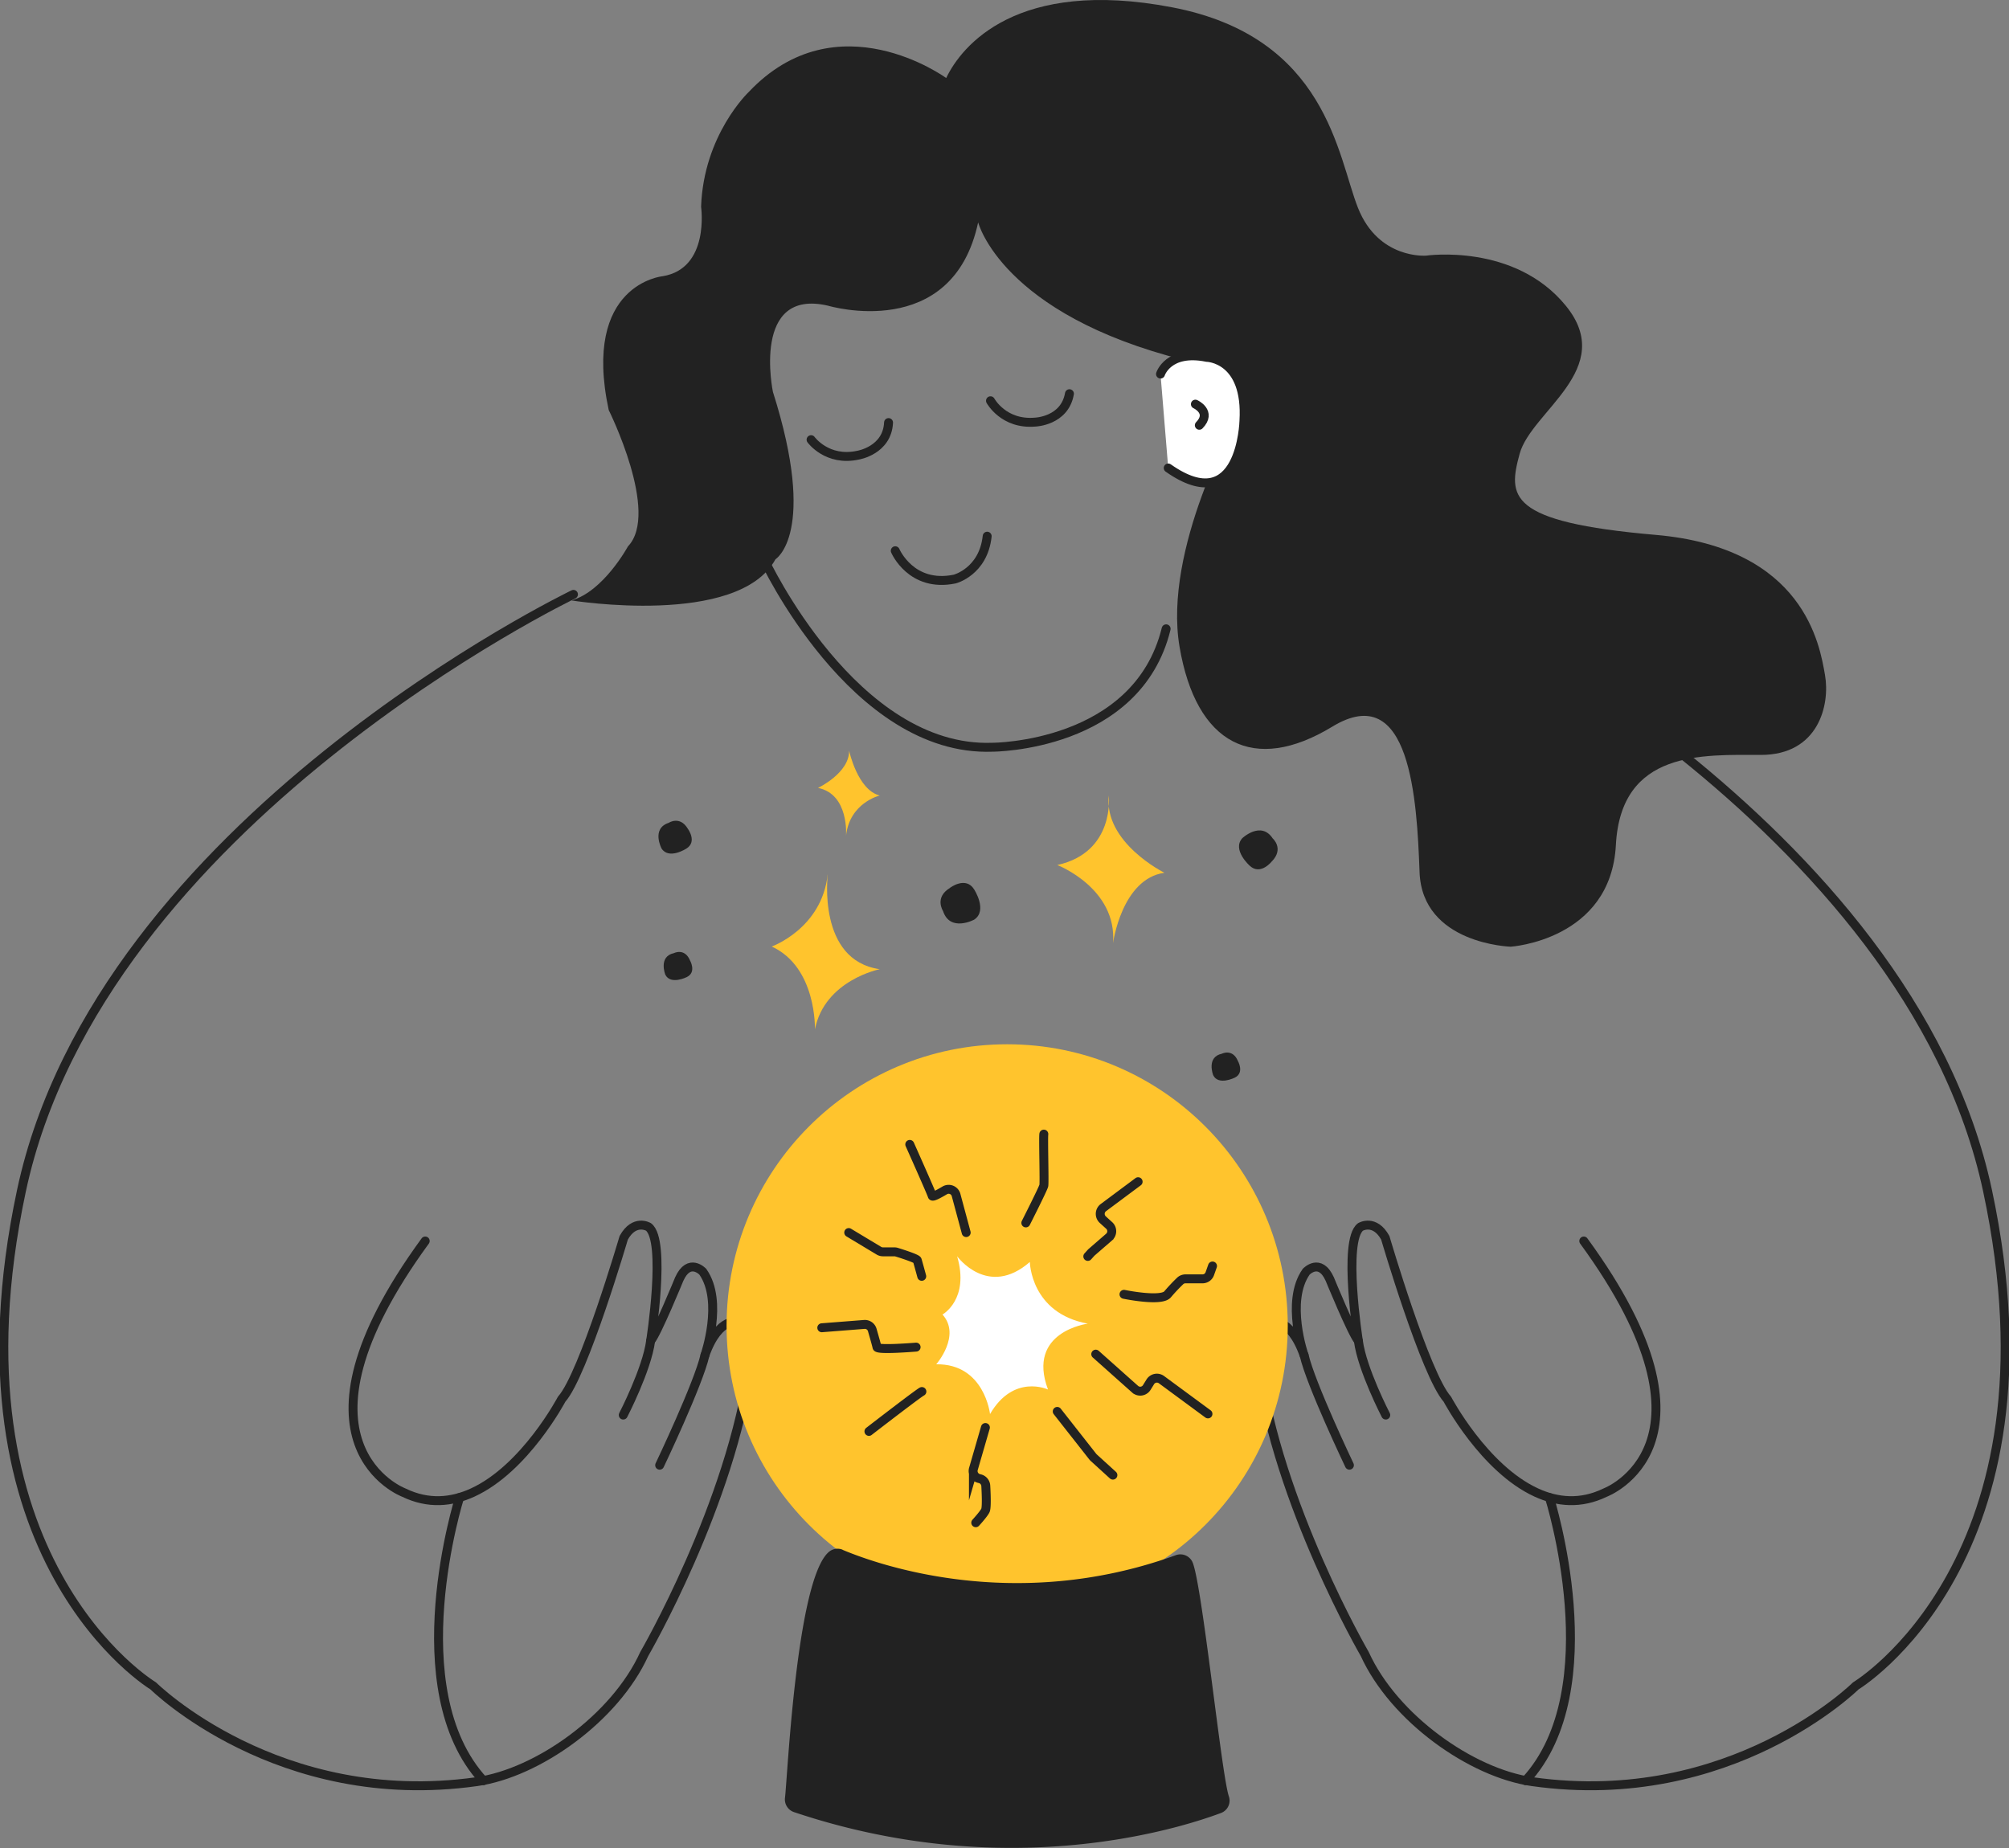 <svg width="225" height="207" viewBox="0 0 225 207" fill="none" xmlns="http://www.w3.org/2000/svg">
    <rect x="0" y="0" width="225" height="207" fill="#808080" stroke="none"/>
    <g clip-path="url(#odtsi34dma)">
        <path d="M109.548 24.899s2.584 10.29 23.137 15.448l5.747 6.65s-8.193 14.511-6.326 25.46c1.867 10.95 8.332 14.27 17.104 8.938 8.764-5.331 9.481 8.219 9.775 16.29.294 8.07 10.207 8.357 10.207 8.357s11.21-.72 11.781-11.392c.57-10.671 9.775-10.09 16.24-10.09 6.465 0 7.761-5.618 7.182-8.938-.579-3.32-2.299-14.27-18.971-15.709s-16.525-4.325-15.229-9.085c1.296-4.76 10.925-9.51 5.177-16.575-5.747-7.065-15.661-5.618-15.661-5.618s-5.315.434-7.614-5.331c-2.299-5.765-3.449-19.167-20.838-22.488-17.39-3.32-23.569 4.326-25.289 7.924 0 0-12.213-8.938-22.135 1.586 0 0-5.03 4.76-5.315 12.83 0 0 1.003 6.919-4.313 7.785 0 0-9.057.867-6.032 14.99 0 0 5.747 11.53 2.152 15.274 0 0-2.732 5.046-6.327 6.051 0 0 18.686 3.026 22.852-4.612 0 0 4.745-2.887-.285-18.742 0 0-2.446-11.678 6.18-9.658 0 0 13.94 4.179 16.81-9.371l-.009.026z" fill="#222"/>
        <path d="M129.972 41.898s.864-2.74 5.177-1.873c0 0 4.598.07 4.166 7.135 0 0-.286 11.027-8.479 5.262" fill="#fff"/>
        <path d="M129.972 41.898s.864-2.74 5.177-1.873c0 0 4.598.07 4.166 7.135 0 0-.286 11.027-8.479 5.262" stroke="#222" stroke-miterlimit="10" stroke-linecap="round"/>
        <path d="M133.878 45.27s1.902.866.441 2.366l-.441-2.367z" fill="#fff"/>
        <path d="M133.878 45.27s1.902.866.441 2.366M85.564 62.651s10.06 21.621 25.583 21.049c0 0 16.206 0 19.456-13.264" stroke="#222" stroke-miterlimit="10" stroke-linecap="round"/>
        <path d="M64.225 66.578S11.218 92.056 2.403 133.373c-8.816 41.317 14.753 55.465 14.753 55.465S31.132 202.7 53.37 199.57c6.854-.962 15.522-7.134 18.78-14.295 0 0 9.776-16.827 11.885-32.587 0 0 .432-3.84-1.297-4.612 0 0-2.204-.728-3.785 3.719 0 0 2.108-6.025-.242-9.345 0 0-1.53-1.63-2.636.815 0 0-2.541 6.198-3.207 6.918 0 0 1.772-11.236-.242-12.753 0 0-1.582-.936-2.774 1.223 0 0-4.503 15.344-6.95 18.075 0 0-4.096 7.776-9.982 10.463-2.333 1.067-4.943 1.335-7.692 0 0 0-14.278-5.348 2.394-28.183" stroke="#222" stroke-linecap="round" stroke-linejoin="round"/>
        <path d="M51.468 167.746s-6.784 21.465 2.68 31.712" stroke="#222" stroke-miterlimit="10" stroke-linecap="round"/>
        <path d="M69.8 158.505s2.653-5.123 3.068-8.314M73.88 164.122s4.347-9.12 5.073-12.327M160.775 66.578s53.007 25.478 61.822 66.795c8.816 41.317-14.753 55.465-14.753 55.465S193.868 202.7 171.63 199.57c-6.854-.962-15.522-7.134-18.781-14.295 0 0-9.775-16.827-11.884-32.587 0 0-.432-3.84 1.297-4.612 0 0 2.204-.728 3.785 3.719 0 0-2.109-6.025.242-9.345 0 0 1.53-1.63 2.636.815 0 0 2.541 6.198 3.207 6.918 0 0-1.772-11.236.242-12.753 0 0 1.582-.936 2.774 1.223 0 0 4.503 15.344 6.949 18.075 0 0 4.097 7.776 9.983 10.463 2.333 1.067 4.943 1.335 7.692 0 0 0 14.278-5.348-2.394-28.183" stroke="#222" stroke-linecap="round" stroke-linejoin="round"/>
        <path d="M173.532 167.746s6.784 21.465-2.68 31.712" stroke="#222" stroke-miterlimit="10" stroke-linecap="round"/>
        <path d="M155.2 158.505s-2.653-5.123-3.068-8.314M151.129 164.122s-4.347-9.12-5.073-12.327M90.837 49.249s1.797 2.497 5.272 1.734c0 0 3.258-.53 3.405-3.65M110.931 44.889s1.461 2.704 5.005 2.392c0 0 3.301-.104 3.837-3.181M100.266 61.69s1.772 4.178 6.655 3.172c0 0 3.207-.815 3.639-4.802" stroke="#222" stroke-linecap="round" stroke-linejoin="round"/>
        <path d="M112.798 180.013c17.356 0 31.426-14.112 31.426-31.521 0-17.408-14.07-31.52-31.426-31.52-17.356 0-31.425 14.112-31.425 31.52 0 17.409 14.07 31.521 31.425 31.521z" fill="#FFC42D"/>
        <path d="M94.363 173.598c3.656 1.543 19.153 7.195 37.311.606a1.492 1.492 0 0 1 1.85.711c1.072 2.116 3.267 23.875 4.105 26.302a1.478 1.478 0 0 1-.89 1.864c-4.918 1.838-24.174 7.837-47.821-.104a1.496 1.496 0 0 1-1.003-1.595c.277-2.193 1.27-24.23 4.858-27.498a1.509 1.509 0 0 1 1.599-.295l-.01.009z" fill="#222"/>
        <path d="M107.206 140.733s3.44 4.708 8.133.625c0 0 .078 5.73 6.491 6.909 0 0-6.888.867-4.46 7.377 0 0-3.837-1.803-6.491 2.748 0 0-.622-5.652-6.024-5.574 0 0 2.818-3.216.7-5.574 0 0 3.051-1.691 1.643-6.511h.008z" fill="#fff"/>
        <path d="m122.72 151.683 4.408 3.927a.86.86 0 0 0 1.305-.191l.398-.642a.869.869 0 0 1 1.244-.242l5.212 3.84M125.883 144.981s4.166.867 4.884 0a19.563 19.563 0 0 1 1.4-1.491.857.857 0 0 1 .596-.242h1.919a.865.865 0 0 0 .812-.581l.303-.858M121.83 140.734l.389-.434 1.996-1.733a.871.871 0 0 0 .009-1.301l-.717-.65a.877.877 0 0 1 .06-1.344l3.898-2.904M114.89 136.98s1.936-3.823 2.014-4.179c.077-.355-.07-5.262 0-5.765M108.209 138.064l-1.132-4.205a.859.859 0 0 0-1.271-.52c-.639.381-1.357.771-1.4.615-.069-.286-2.515-5.765-2.515-5.765M95.054 138.063l3.388 2.038a.888.888 0 0 0 .441.121h1.279c.087 0 .173.009.251.035.484.147 2.256.711 2.316.901.069.217.502 1.804.502 1.804M102.6 150.894s-4.313.364-4.382 0c-.044-.234-.329-1.223-.528-1.916a.86.86 0 0 0-.898-.624l-4.754.372M103.248 155.87c-.432.217-5.93 4.465-5.93 4.465M110.361 159.901l-1.34 4.63a.86.86 0 0 0 .605 1.075l.139.034a.87.87 0 0 1 .639.789c.052.893.112 2.462-.043 2.766-.216.433-1.08 1.369-1.08 1.369M118.407 158.098l3.976 5.062s.061.07.095.104l2.161 1.968" stroke="#222" stroke-miterlimit="10" stroke-linecap="round"/>
        <path d="M124.181 89.11s.726 6.345-5.765 7.784c0 0 6.707 2.592 6.24 8.747 0 0 .968-7.204 5.756-7.88 0 0-6.802-3.364-6.231-8.652zM95.097 84.09s.953 4.415 3.432 5.017c0 0-3.382.801-3.776 4.519 0 0 .367-4.669-3.138-5.37 0 0 3.51-1.658 3.482-4.166zM92.707 97.96s-1.21 9.607 5.822 10.603c0 0-6.16 1.216-7.26 6.736 0 0 .218-6.955-4.84-9.277 0 0 5.603-1.993 6.268-8.061h.01z" fill="#FFC42D"/>
        <path d="M106.402 99.443s1.764-1.335 2.697.182c0 0 1.547 2.376 0 3.39 0 0-2.697 1.439-3.483-.971 0 0-1.003-1.517.786-2.592v-.009zM77.025 92.82s1.098 1.456-.147 2.228c0 0-1.953 1.274-2.783 0 0 0-1.184-2.228.796-2.879 0 0 1.244-.832 2.134.65zM142.461 96.46s-1.271 1.657-2.498.512c0 0-1.997-1.777-.839-3.077 0 0 2.092-1.985 3.414.017 0 0 1.288 1.127-.077 2.557v-.008zM138.623 118.81s.803 1.361-.346 1.907c0 0-1.815.91-2.403-.278 0 0-.804-2.037.977-2.41 0 0 1.158-.598 1.772.772v.009zM77.258 107.54s.804 1.361-.346 1.907c0 0-1.815.911-2.402-.277 0 0-.804-2.037.976-2.41 0 0 1.158-.598 1.772.771v.009z" fill="#222"/>
    </g>
    <defs>
        <clipPath id="odtsi34dma">
            <path fill="#fff" d="M0 0h225v207H0z"/>
        </clipPath>
    </defs>
</svg>

